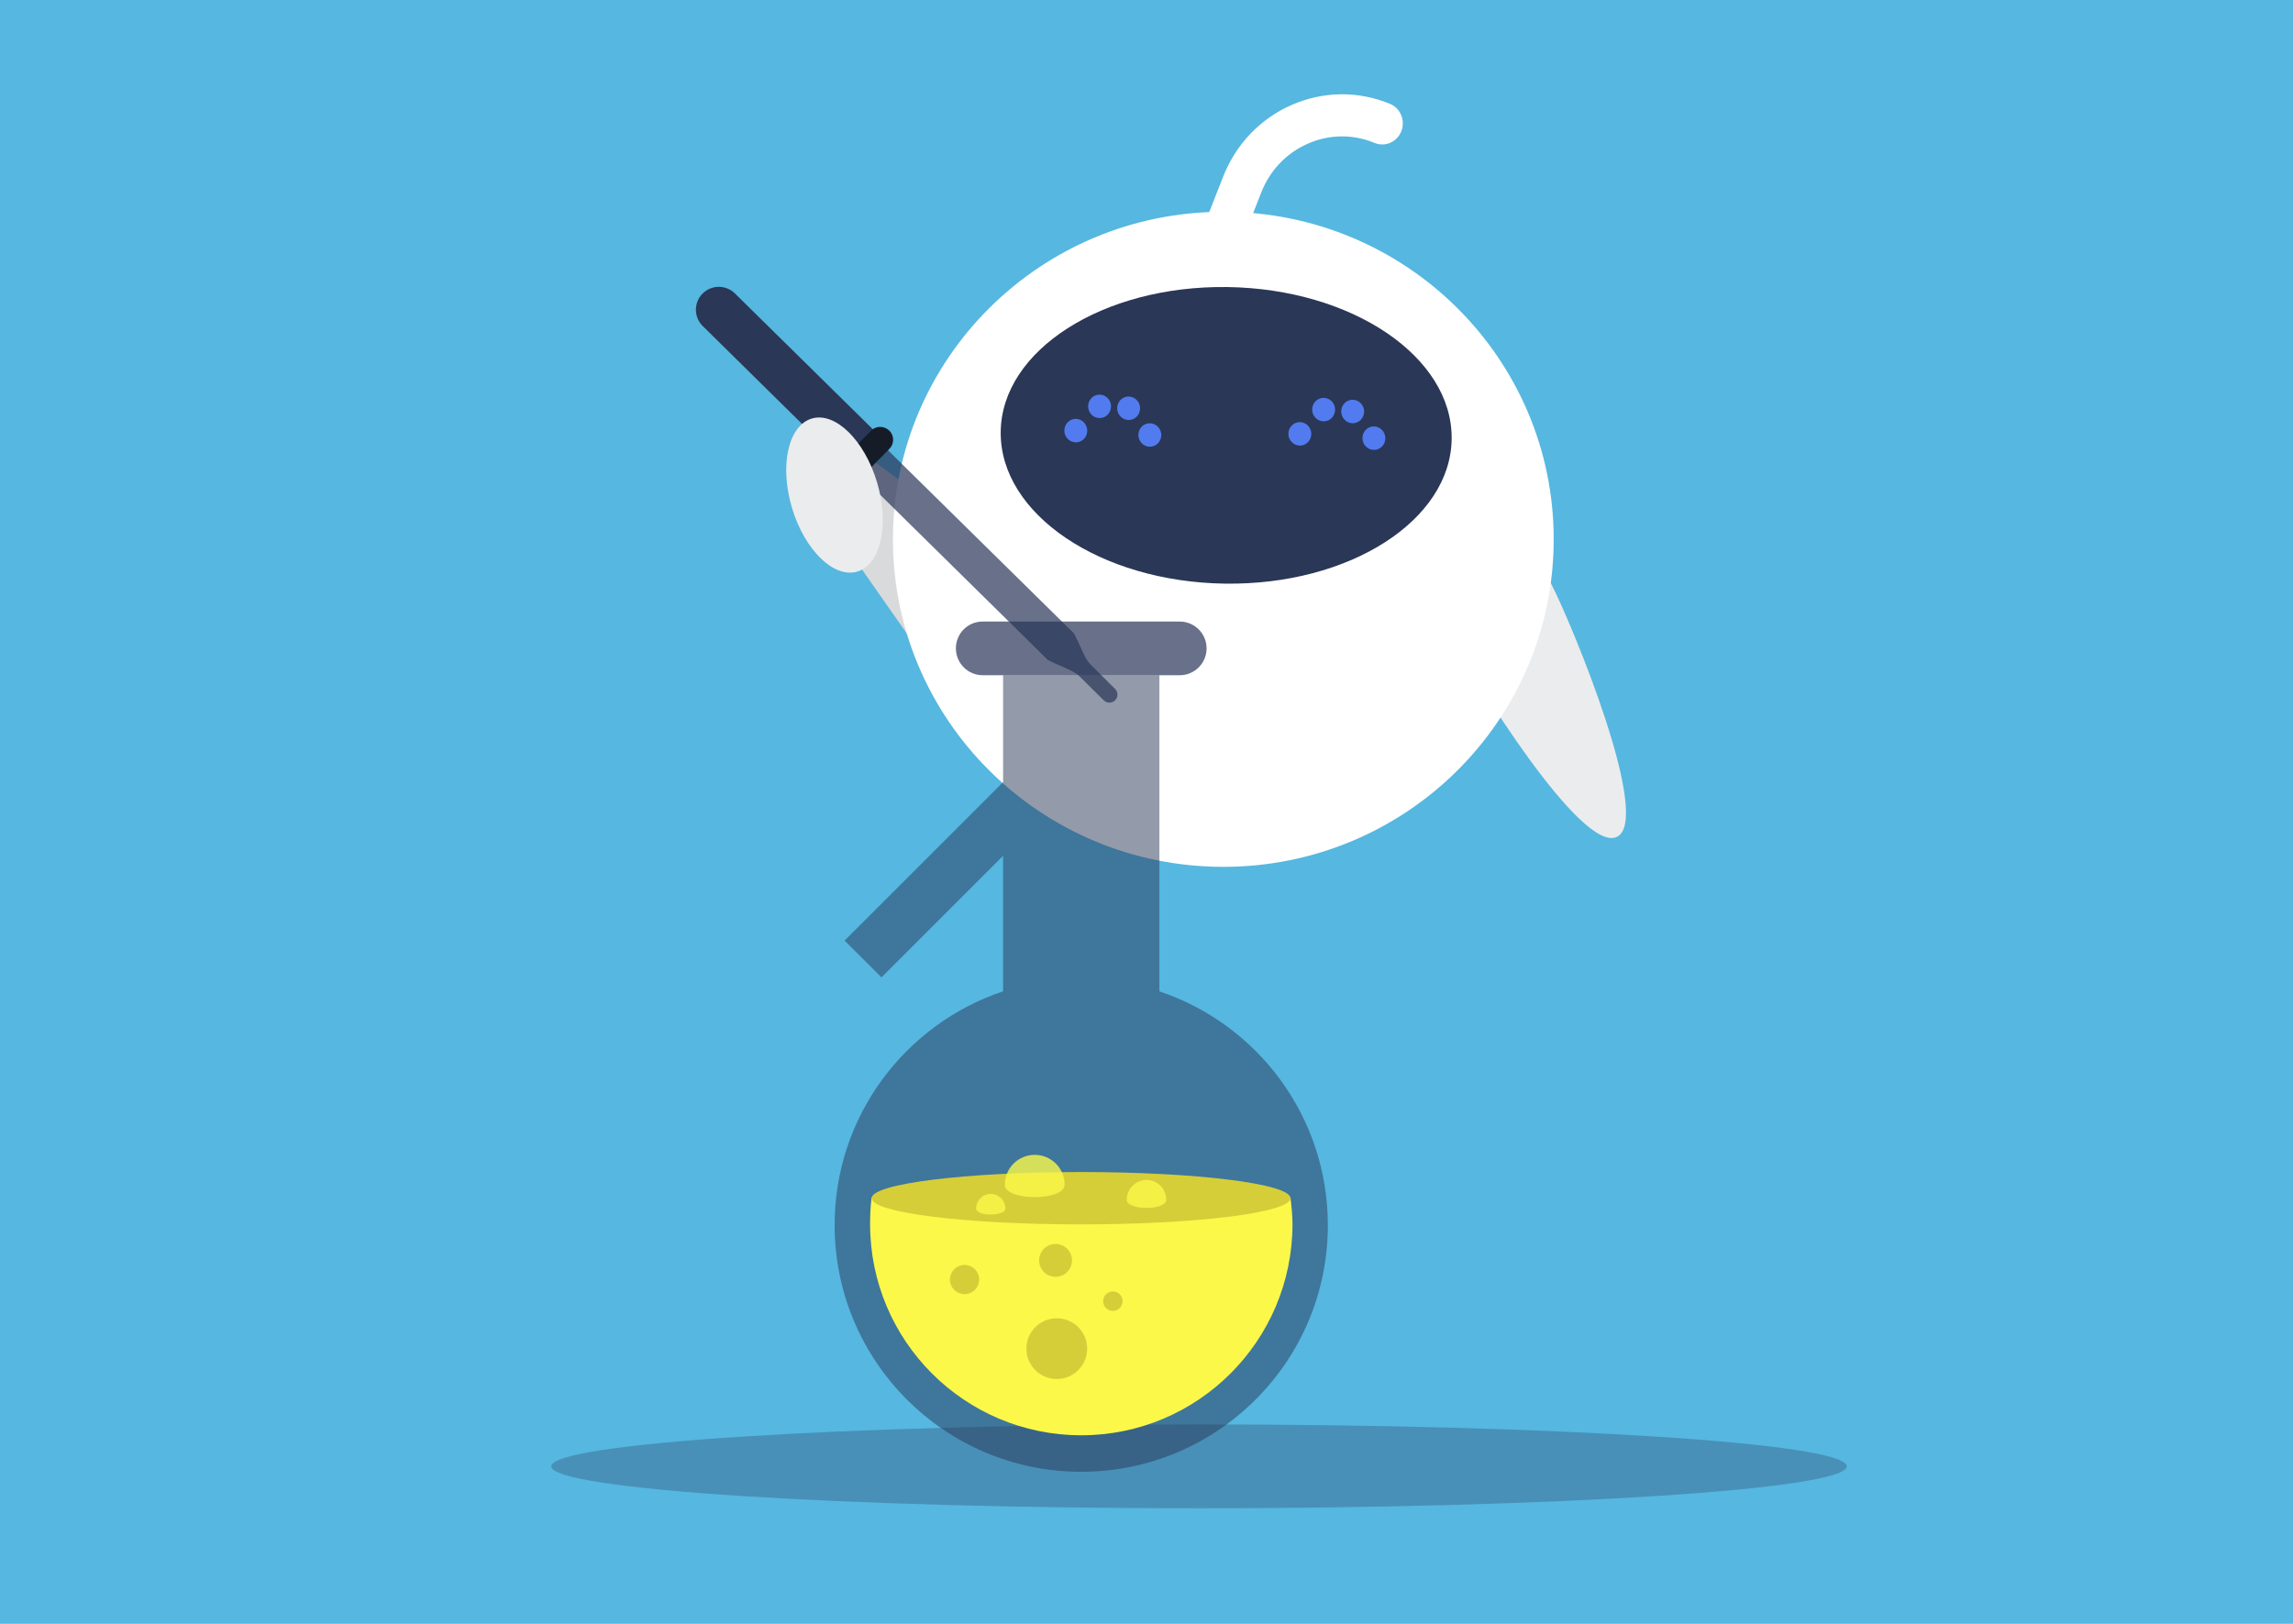 <?xml version="1.0" encoding="utf-8"?>
<!-- Generator: Adobe Illustrator 27.3.1, SVG Export Plug-In . SVG Version: 6.00 Build 0)  -->
<svg version="1.1" id="Layer_1" xmlns="http://www.w3.org/2000/svg" xmlns:xlink="http://www.w3.org/1999/xlink" x="0px" y="0px"
	 viewBox="0 0 2400 1700" style="enable-background:new 0 0 2400 1700;" xml:space="preserve">
<style type="text/css">
	.st0{fill:#56B7E0;}
	.st1{opacity:0.3;fill:#293657;enable-background:new    ;}
	.st2{fill:#EBECED;}
	.st3{fill:#D9DADB;}
	.st4{fill:#FFFFFF;}
	.st5{fill:#2A3756;}
	.st6{fill:#527BEF;}
	.st7{opacity:0.7;fill:#293657;enable-background:new    ;}
	.st8{fill:#151C28;}
	.st9{opacity:0.5;fill:#293657;enable-background:new    ;}
	.st10{fill:#FBF84A;}
	.st11{fill:#D6CE38;}
	.st12{opacity:0.8;fill:#FBF84A;enable-background:new    ;}
</style>
<rect class="st0" width="2400" height="1700"/>
<path class="st1" d="M1933,1535.1c0,24.2-303.6,43.9-678,43.9s-678-19.7-678-43.9s303.5-43.9,678-43.9S1933,1510.8,1933,1535.1z"/>
<g>
	<path class="st2" d="M1624.1,612.2c22.4,44,105.3,245.1,68.5,263.8c-36.8,18.8-151.1-166.2-173.6-210.2
		c-22.4-44-17.1-91.6,11.9-106.4C1559.9,544.6,1601.6,568.2,1624.1,612.2z"/>
	<polygon class="st3" points="873.4,555 986.2,716.2 962.6,518.3 882.2,458.8 	"/>
	<g>
		<path class="st4" d="M1626.2,564.6c0,189.4-154.8,342.9-345.8,342.9S934.6,754,934.6,564.6s154.8-342.9,345.8-342.9
			S1626.2,375.2,1626.2,564.6L1626.2,564.6z"/>
		<g>
			<path class="st4" d="M1308.1,498.1c-1.8-0.2-3.7-0.7-5.5-1.4c-33.2-13.7-59.3-39.9-73.4-73.7c-14.1-33.8-14.4-71.2-1.1-105.3
				l52.1-132.7c13.4-34.1,38.9-60.8,71.9-75.2c33-14.4,69.5-14.8,102.7-1.1c11,4.5,16.4,17.4,11.9,28.7c-4.4,11.3-17,16.8-28,12.2
				c-22.6-9.3-47.4-9.1-69.8,0.8c-22.4,9.8-39.7,27.9-48.8,51.1l-52.1,132.7c-9.1,23.2-8.8,48.5,0.7,71.5
				c9.6,22.9,27.2,40.7,49.8,50c11,4.5,16.4,17.4,11.9,28.7C1327,493.9,1317.6,499.3,1308.1,498.1L1308.1,498.1z"/>
			<g>
				<path class="st5" d="M1519.4,459.1c-0.7,85.7-107,153.7-237.3,151.9c-130.3-1.8-235.4-72.8-234.7-158.6
					c0.7-85.7,107-153.7,237.3-151.9C1415.1,302.4,1520.1,373.4,1519.4,459.1L1519.4,459.1z"/>
				<g>
					<path class="st6" d="M1138,451c-0.1,6.8-5.5,12.2-12.1,12.1c-6.6-0.1-12-5.7-11.9-12.5c0.1-6.8,5.5-12.2,12.1-12.1
						C1132.7,438.6,1138,444.2,1138,451z"/>
					<path class="st6" d="M1215.5,455.6c-0.1,6.8-5.5,12.2-12.1,12.1c-6.6-0.1-12-5.7-11.9-12.5c0.1-6.8,5.5-12.2,12.1-12.1
						C1210.2,443.2,1215.5,448.8,1215.5,455.6L1215.5,455.6z"/>
					<path class="st6" d="M1193.3,427.6c-0.1,6.8-5.5,12.2-12.1,12.1c-6.6-0.1-12-5.7-11.9-12.5c0.1-6.8,5.5-12.2,12.1-12.1
						C1188,415.3,1193.4,420.8,1193.3,427.6L1193.3,427.6z"/>
					<path class="st6" d="M1162.9,425.6c-0.1,6.8-5.5,12.2-12.1,12.1c-6.7-0.1-12-5.7-11.9-12.5c0.1-6.8,5.5-12.2,12.1-12.1
						C1157.6,413.2,1163,418.8,1162.9,425.6z"/>
				</g>
				<g>
					<path class="st6" d="M1372.5,454.4c-0.1,6.8-5.5,12.2-12.1,12.1c-6.6-0.1-12-5.7-11.9-12.5c0.1-6.8,5.5-12.2,12.1-12.1
						C1367.2,442,1372.5,447.5,1372.5,454.4L1372.5,454.4z"/>
					<path class="st6" d="M1450,458.9c-0.1,6.8-5.5,12.2-12.1,12.1s-12-5.7-11.9-12.5c0.1-6.8,5.5-12.2,12.1-12.1
						C1444.7,446.5,1450,452.1,1450,458.9z"/>
					<path class="st6" d="M1427.8,431c-0.1,6.8-5.5,12.2-12.1,12.1c-6.6-0.1-12-5.7-11.9-12.5c0.1-6.8,5.5-12.2,12.1-12.1
						C1422.5,418.6,1427.9,424.2,1427.8,431L1427.8,431z"/>
					<path class="st6" d="M1397.4,429c-0.1,6.8-5.5,12.2-12.1,12.1c-6.6-0.1-12-5.7-11.9-12.5c0.1-6.8,5.5-12.2,12.1-12.1
						C1392.1,416.6,1397.5,422.1,1397.4,429L1397.4,429z"/>
				</g>
			</g>
		</g>
	</g>
	<g>
		<path class="st7" d="M891.6,488.8l204.9,201.9c11.2,6.2,26.5,10.7,32.9,16.9l25.9,25.6c3.3,3.3,8.6,3.2,11.9-0.1s3.2-8.6-0.1-11.9
			l-1-1l-24.8-24.7c-6.4-6.3-11.1-21.5-17.4-32.6L919,461.1L891.6,488.8L891.6,488.8z"/>
		<path class="st5" d="M921.7,457.4c9.4,9.3-24.2,43.5-33.7,34.2L735.5,341.3c-9.4-9.3-9.5-24.5-0.2-33.9l0,0
			c9.3-9.4,24.5-9.5,33.9-0.2L921.7,457.4z"/>
		<path class="st8" d="M930.8,450.8c5.3,5.2,5.4,13.8,0.1,19.1l-30.2,30.7c-5.2,5.3-13.8,5.4-19.1,0.1l0,0
			c-5.3-5.2-5.4-13.8-0.1-19.1l30.2-30.7C916.9,445.6,925.4,445.6,930.8,450.8L930.8,450.8L930.8,450.8z"/>
	</g>
	<path class="st2" d="M918,505c13.2,44.2,3.9,86-20.7,93.4c-24.6,7.3-55.2-22.6-68.4-66.8s-3.9-86,20.7-93.4S904.8,460.8,918,505z"
		/>
</g>
<g>
	<g>
		<path class="st7" d="M1000.5,678.8c0,15.5,12.6,28.1,28.1,28.1h206.2c15.5,0,28.1-12.6,28.1-28.1l0,0c0-15.5-12.6-28.1-28.1-28.1
			h-206.2C1013,650.6,1000.5,663.2,1000.5,678.8L1000.5,678.8z"/>
		<path class="st9" d="M1049.9,1037.8V895.9l-127.3,127.3L884,984.7l165.9-165.9v-112h163.6v331.1
			c102.5,34.2,176.3,130.9,176.3,244.8c0,142.6-115.6,258.1-258.1,258.1s-258.1-115.6-258.1-258.1
			C873.5,1168.7,947.4,1072.1,1049.9,1037.8L1049.9,1037.8z"/>
	</g>
	<path class="st10" d="M1131.7,1502.6c-122.1,0-221-99-221-221c0-9.2,0.4-18.3,1.5-27.3c1.1-9.2,437.3-9.5,438.5-0.4
		c1.1,9.1,2.1,18.3,2.1,27.7C1352.7,1403.7,1253.7,1502.6,1131.7,1502.6L1131.7,1502.6z"/>
	<path class="st11" d="M1350.7,1254.4c0,15.1-98.2,27.4-219.2,27.4s-219.2-12.2-219.2-27.4s98.2-27.4,219.2-27.4
		S1350.7,1239.3,1350.7,1254.4z"/>
	<path class="st11" d="M1154.6,1362.2c0,5.6,4.6,10.2,10.2,10.2s10.2-4.5,10.2-10.2s-4.6-10.2-10.2-10.2
		S1154.6,1356.6,1154.6,1362.2z"/>
	<circle class="st11" cx="1106.1" cy="1411.9" r="31.8"/>
	<path class="st11" d="M1087.6,1319.5c0,9.5,7.7,17.2,17.2,17.2s17.2-7.7,17.2-17.2s-7.7-17.2-17.2-17.2S1087.6,1310,1087.6,1319.5z
		"/>
	
		<ellipse transform="matrix(0.924 -0.383 0.383 0.924 -435.864 488.103)" class="st11" cx="1009" cy="1339.7" rx="15.3" ry="15.3"/>
	<path class="st12" d="M1179.3,1256c0,11.4,41.4,11.4,41.4,0s-9.3-20.7-20.7-20.7S1179.3,1244.6,1179.3,1256L1179.3,1256z"/>
	<path class="st12" d="M1021.7,1265.2c0,8.4,30.6,8.4,30.6,0s-6.8-15.3-15.3-15.3S1021.7,1256.8,1021.7,1265.2z"/>
	<path class="st12" d="M1051.7,1240.3c0,17.3,62.6,17.3,62.6,0s-14-31.3-31.3-31.3S1051.7,1223,1051.7,1240.3z"/>
</g>
</svg>
